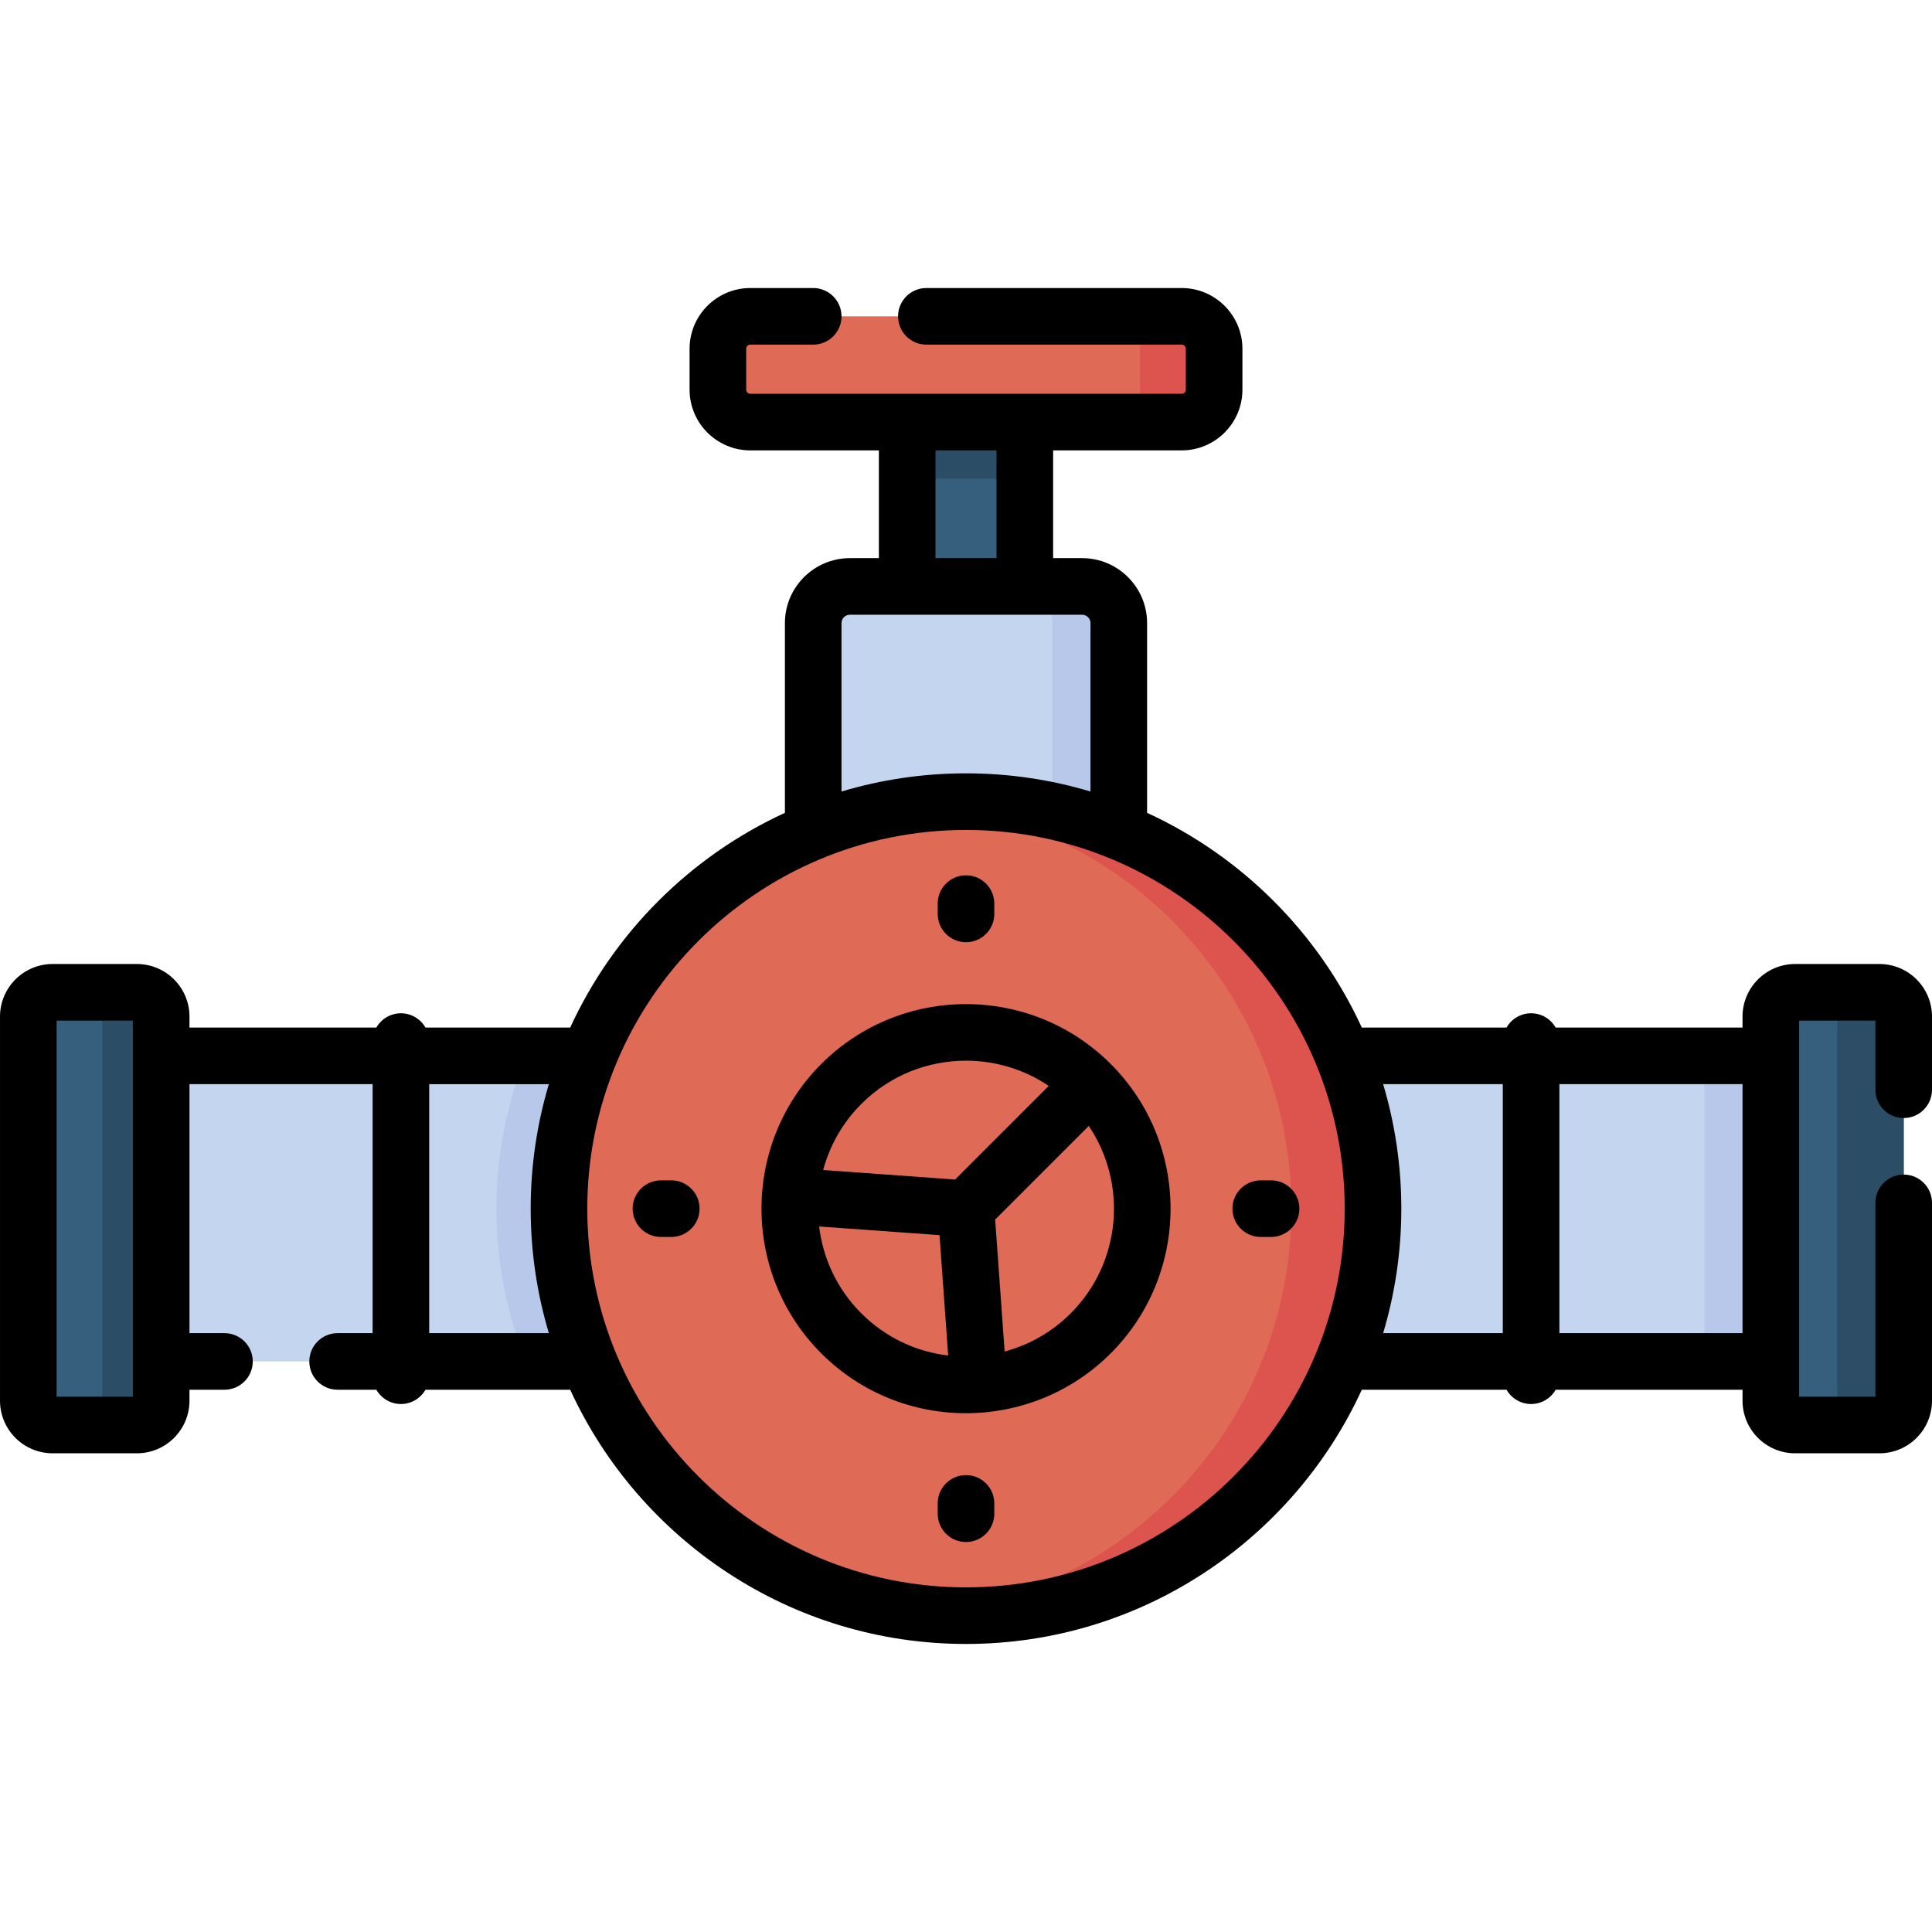 <svg id="Capa_1" enable-background="new 0 0 512 512" height="512" viewBox="0 0 512 512" width="512" xmlns="http://www.w3.org/2000/svg"><g><path d="m42.712 279.815h158.098v80.983h-158.098z" fill="#c3d5ef"/><path d="m131.55 320.306c0 14.322 2.798 27.988 7.866 40.492h61.393v-80.983h-61.394c-5.067 12.503-7.865 26.17-7.865 40.491z" fill="#b7c8ea"/><path d="m311.19 279.815h158.098v80.983h-158.098z" fill="#c3d5ef" transform="matrix(-1 0 0 -1 780.477 640.613)"/><path d="m451.682 279.815h17.606v80.983h-17.606z" fill="#b7c8ea"/><path d="m13.934 377.639h22.343c3.554 0 6.434-2.881 6.434-6.434v-101.797c0-3.554-2.881-6.434-6.434-6.434h-22.343c-3.554 0-6.434 2.881-6.434 6.434v101.798c0 3.553 2.881 6.433 6.434 6.433z" fill="#365e7d"/><path d="m36.277 262.973h-15.606c3.554 0 6.434 2.881 6.434 6.435v101.797c0 3.554-2.881 6.435-6.434 6.435h15.606c3.554 0 6.434-2.881 6.434-6.435v-101.797c.001-3.554-2.88-6.435-6.434-6.435z" fill="#2b4d66"/><path d="m498.065 377.639h-22.343c-3.554 0-6.434-2.881-6.434-6.434v-101.797c0-3.554 2.881-6.434 6.434-6.434h22.343c3.554 0 6.434 2.881 6.434 6.434v101.798c.001 3.553-2.88 6.433-6.434 6.433z" fill="#365e7d"/><path d="m498.065 262.973h-17.606c3.554 0 6.434 2.881 6.434 6.435v101.797c0 3.554-2.881 6.435-6.434 6.435h17.606c3.554 0 6.434-2.881 6.434-6.435v-101.797c.001-3.554-2.88-6.435-6.434-6.435z" fill="#2b4d66"/><path d="m296.491 313.511v-148.386c0-5.364-4.349-9.713-9.713-9.713h-61.557c-5.364 0-9.713 4.349-9.713 9.713v148.385h80.983z" fill="#c3d5ef"/><path d="m286.779 155.413h-17.588c5.364 0 9.713 4.349 9.713 9.713v148.385h17.588v-148.385c-.001-5.365-4.349-9.713-9.713-9.713z" fill="#b7c8ea"/><circle cx="256" cy="320.306" fill="#df6b57" r="107.861"/><path d="m256 212.445c-3.65 0-7.258.184-10.815.538 54.492 5.425 97.047 51.404 97.047 107.323s-42.555 101.898-97.047 107.323c3.557.354 7.164.538 10.815.538 59.57 0 107.861-48.291 107.861-107.862 0-59.569-48.291-107.86-107.861-107.86z" fill="#dd544f"/><path d="m313.157 111.859h-114.314c-4.748 0-8.598-3.849-8.598-8.598v-10.832c0-4.748 3.849-8.598 8.598-8.598h114.314c4.748 0 8.598 3.849 8.598 8.598v10.833c0 4.748-3.85 8.597-8.598 8.597z" fill="#df6b57"/><path d="m313.157 83.831h-19.629c4.748 0 8.598 3.849 8.598 8.598v10.833c0 4.749-3.849 8.598-8.598 8.598h19.629c4.748 0 8.598-3.849 8.598-8.598v-10.833c0-4.749-3.85-8.598-8.598-8.598z" fill="#dd544f"/><path d="m240.412 111.859h31.176v43.553h-31.176z" fill="#365e7d"/><path d="m240.412 111.859h31.176v15.014h-31.176z" fill="#2b4d66"/><g><path d="m217.65 281.956c-21.135 21.135-21.129 55.57 0 76.701 21.28 21.278 55.68 21.018 76.7 0v-.001c21.146-21.146 21.146-55.554 0-76.7-21.145-21.146-55.554-21.145-76.7 0zm38.35-.866c7.664 0 15.325 2.233 21.925 6.684l-24.806 24.806-34.975-2.511c1.723-6.416 5.087-12.48 10.113-17.506 7.649-7.65 17.695-11.473 27.743-11.473zm-38.922 43.941 31.907 2.292 2.291 31.907c-8.419-1.013-16.571-4.732-23.019-11.178-6.448-6.449-10.167-14.602-11.179-23.021zm66.665 23.019c-5.025 5.026-11.089 8.39-17.505 10.114l-2.511-34.976 24.806-24.806c10.285 15.25 8.694 36.184-4.79 49.668z"/><path d="m504.5 296.29c4.143 0 7.5-3.357 7.5-7.5v-19.382c0-7.684-6.251-13.935-13.935-13.935h-22.343c-7.684 0-13.935 6.251-13.935 13.935v2.906h-49.522c-1.293-2.258-3.72-3.782-6.508-3.782s-5.216 1.524-6.508 3.782h-38.357c-11.529-25.097-31.804-45.372-56.901-56.901v-50.288c0-9.491-7.722-17.213-17.213-17.213h-7.69v-28.554h34.068c8.876 0 16.098-7.222 16.098-16.098v-10.831c0-8.876-7.222-16.098-16.098-16.098h-67.662c-4.142 0-7.5 3.357-7.5 7.5s3.358 7.5 7.5 7.5h67.662c.605 0 1.098.492 1.098 1.098v10.832c0 .605-.492 1.098-1.098 1.098-37.683 0-80.427 0-114.314 0-.605 0-1.098-.492-1.098-1.098v-10.832c0-.605.492-1.098 1.098-1.098h16.666c4.142 0 7.5-3.357 7.5-7.5s-3.358-7.5-7.5-7.5h-16.666c-8.876 0-16.098 7.222-16.098 16.098v10.832c0 8.876 7.221 16.098 16.098 16.098h34.069v28.554h-7.69c-9.491 0-17.213 7.722-17.213 17.213v50.288c-25.097 11.528-45.373 31.804-56.901 56.901h-38.357c-1.293-2.258-3.72-3.782-6.508-3.782s-5.215 1.524-6.508 3.782h-49.522v-2.906c0-7.684-6.251-13.935-13.935-13.935h-22.343c-7.683-.001-13.934 6.25-13.934 13.934v101.797c0 7.684 6.251 13.935 13.934 13.935h22.343c7.684 0 13.935-6.251 13.935-13.935v-2.907h9.271c4.142 0 7.5-3.357 7.5-7.5s-3.358-7.5-7.5-7.5h-9.271v-65.983h48.53v65.983h-9.271c-4.142 0-7.5 3.357-7.5 7.5s3.358 7.5 7.5 7.5h10.263c1.293 2.258 3.72 3.782 6.508 3.782s5.215-1.524 6.508-3.782h38.356c18.245 39.719 58.399 67.37 104.894 67.37 46.494 0 86.648-27.651 104.893-67.37h38.356c1.293 2.258 3.72 3.782 6.508 3.782s5.216-1.524 6.508-3.782h49.522v2.907c0 7.684 6.251 13.935 13.935 13.935h22.343c7.684 0 13.935-6.251 13.935-13.935v-52.429c0-4.143-3.357-7.5-7.5-7.5s-7.5 3.357-7.5 7.5v51.363h-20.212c0-12.474 0-87.11 0-99.666h20.212v18.316c0 4.143 3.357 7.501 7.5 7.501zm-469.288 73.849h-20.212v-99.666h20.212zm212.7-250.78h16.177v28.554h-16.177zm-24.904 45.767c0-1.22.993-2.213 2.213-2.213h61.558c1.22 0 2.213.993 2.213 2.213v44.634c-10.458-3.127-21.531-4.815-32.992-4.815s-22.534 1.688-32.992 4.815zm-109.266 188.172v-65.983h31.711c-3.127 10.458-4.815 21.531-4.815 32.992s1.688 22.533 4.815 32.991zm142.258 67.37c-55.34 0-100.362-45.021-100.362-100.361s45.022-100.362 100.362-100.362c55.339 0 100.361 45.021 100.361 100.361s-45.022 100.362-100.361 100.362zm110.546-133.354h31.712v65.983h-31.711c3.127-10.458 4.815-21.53 4.815-32.991-.001-11.461-1.689-22.534-4.816-32.992zm46.711 65.984v-65.983h48.53v65.983z"/><path d="m256 249.698c4.142 0 7.5-3.357 7.5-7.5v-2.736c0-4.143-3.358-7.5-7.5-7.5s-7.5 3.357-7.5 7.5v2.736c0 4.143 3.358 7.5 7.5 7.5z"/><path d="m336.844 312.806h-2.736c-4.143 0-7.5 3.357-7.5 7.5s3.357 7.5 7.5 7.5h2.736c4.143 0 7.5-3.357 7.5-7.5s-3.357-7.5-7.5-7.5z"/><path d="m256 390.914c-4.142 0-7.5 3.357-7.5 7.5v2.737c0 4.143 3.358 7.5 7.5 7.5s7.5-3.357 7.5-7.5v-2.737c0-4.143-3.358-7.5-7.5-7.5z"/><path d="m177.892 312.806h-2.736c-4.142 0-7.5 3.357-7.5 7.5s3.358 7.5 7.5 7.5h2.736c4.142 0 7.5-3.357 7.5-7.5s-3.358-7.5-7.5-7.5z"/></g></g></svg>